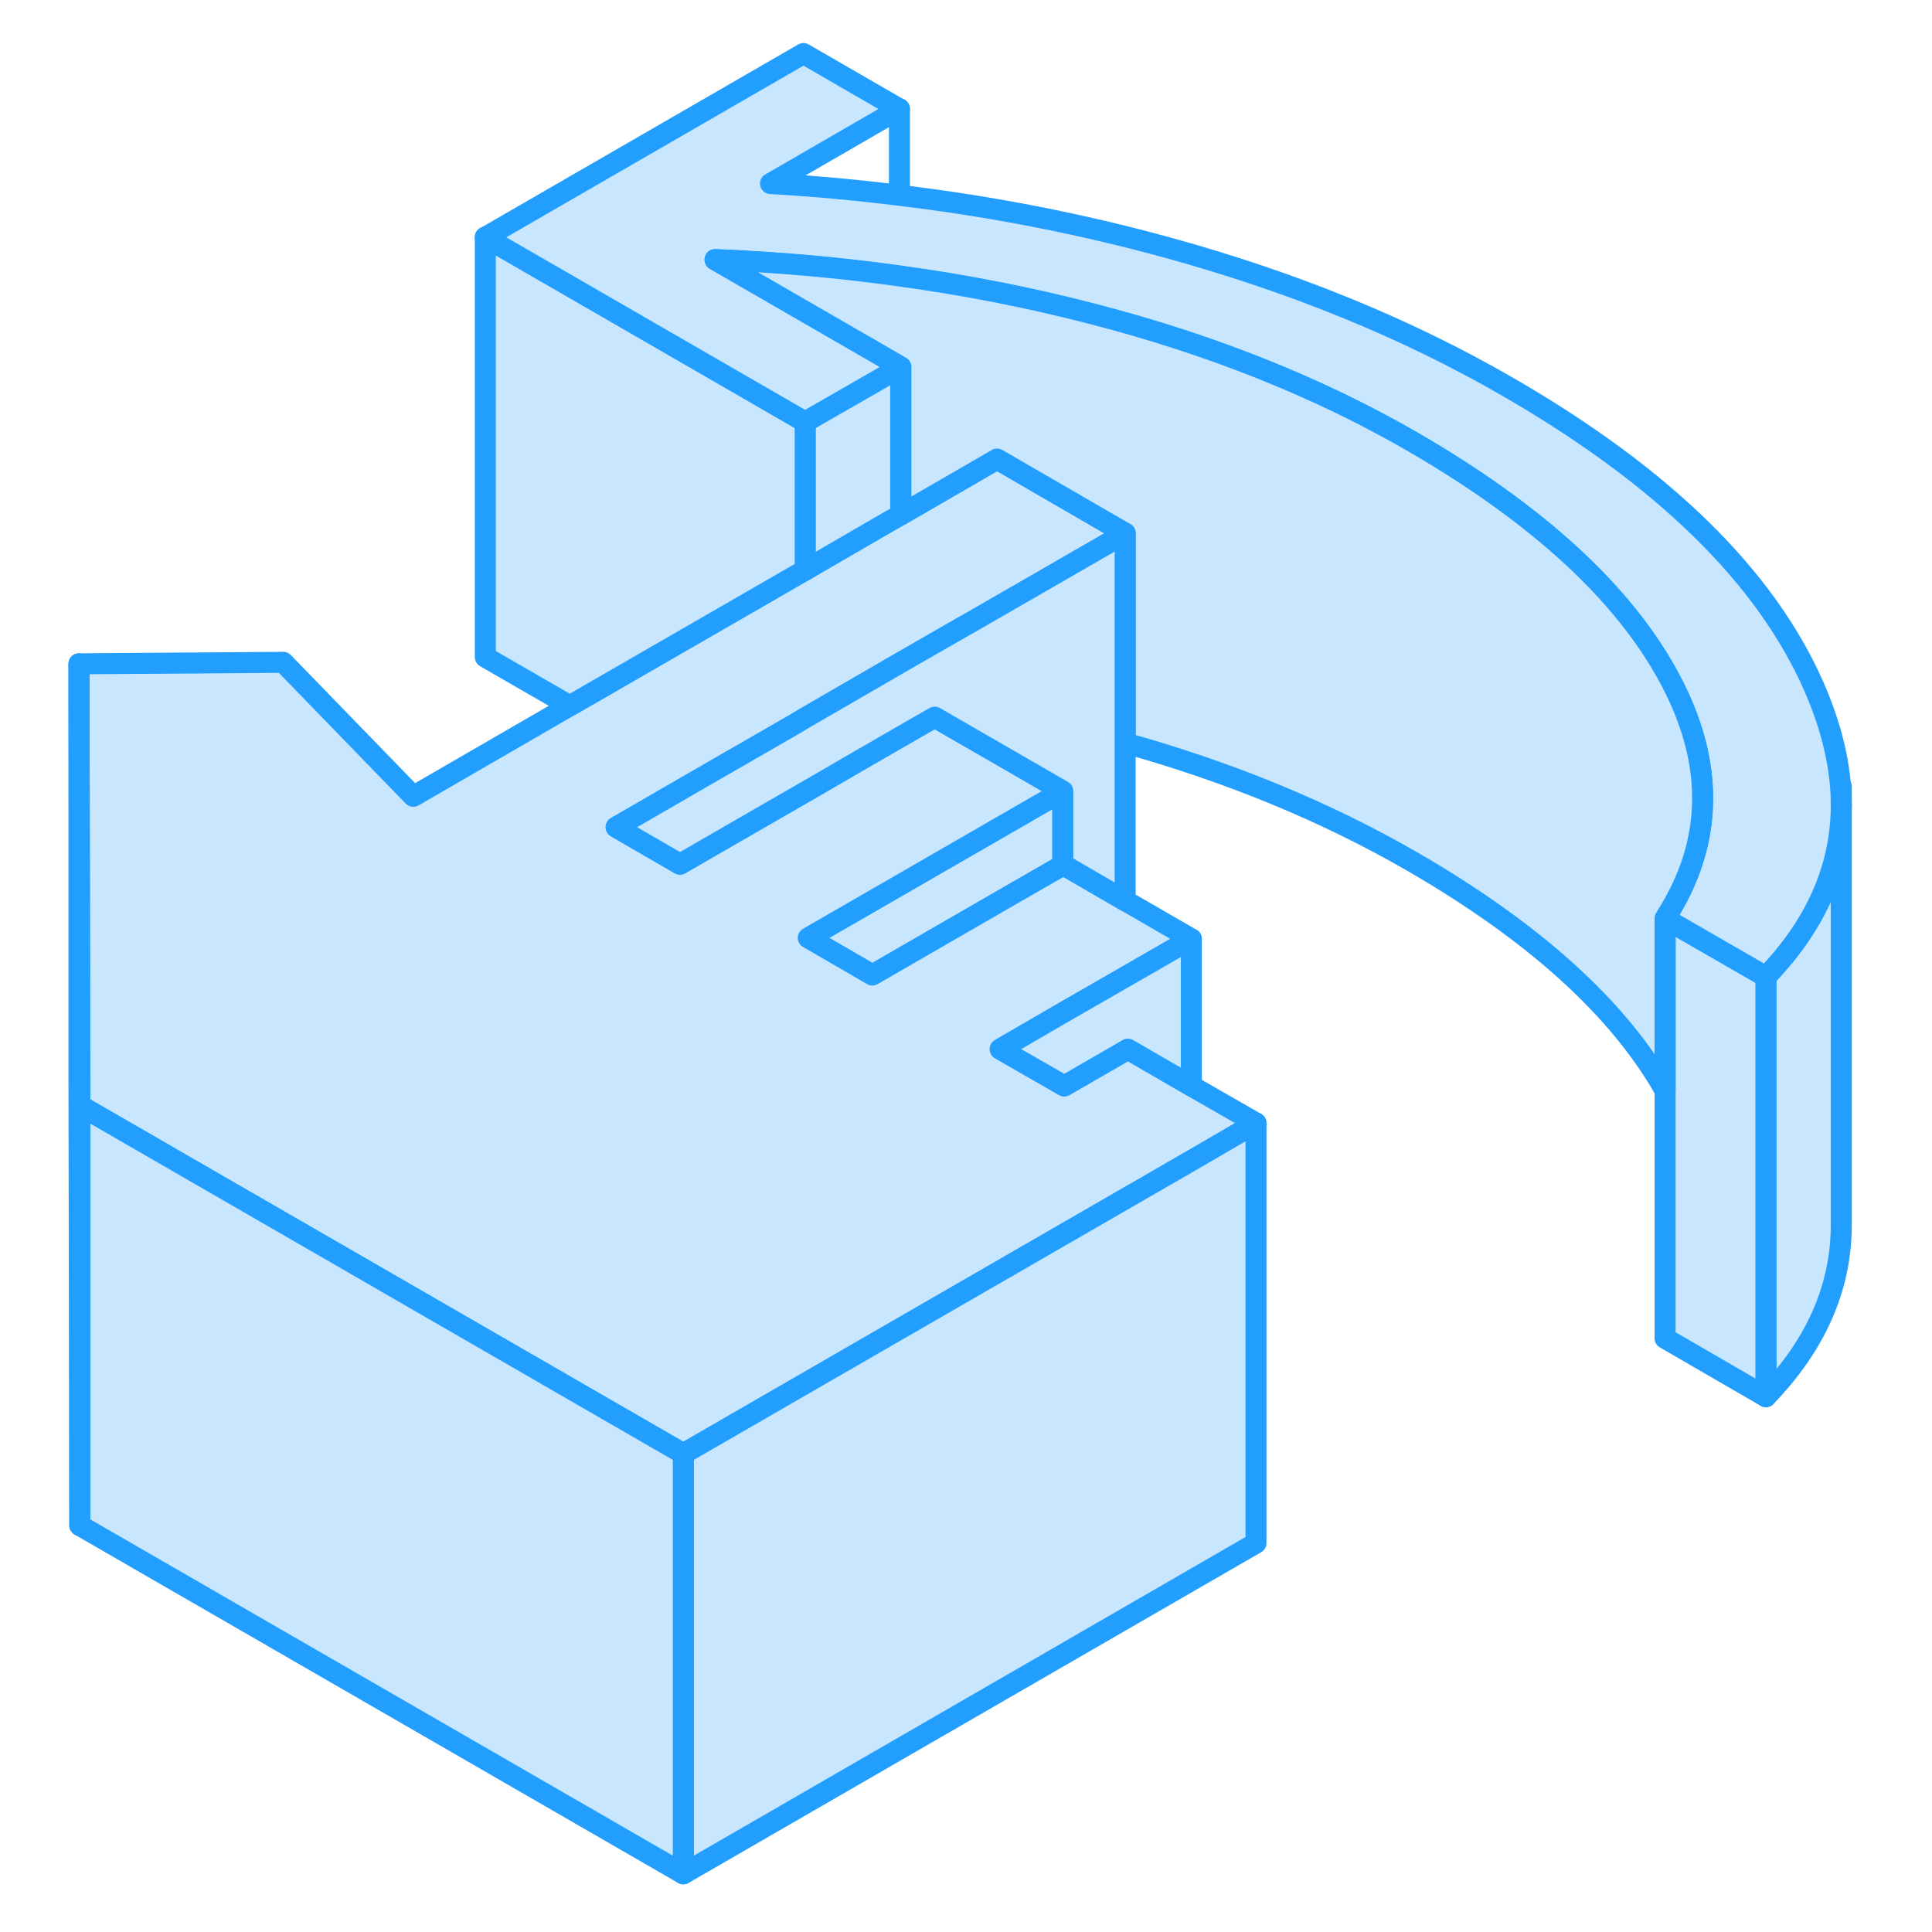 <svg width="48" height="48" viewBox="0 0 89 92" fill="#c8e7ff" xmlns="http://www.w3.org/2000/svg" stroke-width="1px" stroke-linecap="round" stroke-linejoin="round"><path d="M77.829 43.66C77.829 43.66 77.81 43.71 77.79 43.73L78.14 43.93C78.03 43.83 77.939 43.75 77.829 43.66Z" stroke="#229EFF" stroke-linejoin="round"/><path d="M77.829 43.66C77.829 43.66 77.81 43.71 77.79 43.73L78.14 43.93C78.03 43.83 77.939 43.75 77.829 43.66Z" stroke="#229EFF" stroke-linejoin="round"/><path d="M49.11 37.67V41.2L46.97 42.43L40.04 46.43L39.06 45.86L36.99 44.66L49.11 37.67Z" stroke="#229EFF" stroke-linejoin="round"/><path d="M58.31 53.48L55.23 55.27L37.97 65.23L31.04 69.23L2.3 52.64V51.61L2.26 31.61L11.99 31.54L18.18 37.92L25.63 33.61L36.85 27.14L40.78 24.86L41.33 24.55L41.39 24.52L45.98 21.86L52.08 25.4L44.55 29.74H44.54L41.39 31.55L39.13 32.86L36.85 34.18L36.28 34.52L31.73 37.14L27.84 39.39L30.88 41.15L34.78 38.9L36.85 37.71L39.33 36.27L41.39 35.08L43.01 34.15L49.11 37.67L36.99 44.66L39.06 45.86L40.04 46.43L46.97 42.43L49.11 41.2L49.13 41.18L52.08 42.89L55.23 44.71L49.11 48.23L46.13 49.96L49.11 51.67L49.18 51.71L52.21 49.96L55.23 51.71L58.31 53.48Z" stroke="#229EFF" stroke-linejoin="round"/><path d="M86.18 38.33V58.36C86.17 61.33 84.97 64.04 82.59 66.51V46.51C84.98 44.03 86.18 41.31 86.18 38.33Z" stroke="#229EFF" stroke-linejoin="round"/><path d="M86.18 38.32V37.45" stroke="#229EFF" stroke-linejoin="round"/><path d="M82.59 46.51V66.51L77.79 63.73V43.73L78.129 43.93L78.14 43.95L82.59 46.51Z" stroke="#229EFF" stroke-linejoin="round"/><path d="M36.85 20.09V27.14L25.63 33.61L21.61 31.29V11.29L36.85 20.09Z" stroke="#229EFF" stroke-linejoin="round"/><path d="M86.18 38.33C86.18 41.31 84.98 44.03 82.59 46.51L78.15 43.95H78.14C78.03 43.84 77.94 43.76 77.83 43.67C80.1 40.12 80.16 36.33 78 32.31C75.82 28.25 71.73 24.5 65.74 21.03C61.26 18.45 56.19 16.42 50.5 14.95C47.53 14.18 44.47 13.58 41.33 13.15C38.48 12.75 35.55 12.49 32.55 12.37L41.33 17.44L41.4 17.48L41.33 17.52L36.85 20.1L21.61 11.3L36.76 2.55L41.33 5.19L35.19 8.74C37.27 8.86 39.32 9.05 41.33 9.3C45.75 9.83 50.02 10.67 54.13 11.8C60.12 13.45 65.5 15.65 70.28 18.41C77.7 22.69 82.57 27.45 84.88 32.7C85.74 34.67 86.18 36.55 86.18 38.33Z" stroke="#229EFF" stroke-linejoin="round"/><path d="M41.39 17.47V24.52L41.33 24.55L40.78 24.86L36.85 27.14V20.09L41.33 17.52L41.39 17.47Z" stroke="#229EFF" stroke-linejoin="round"/><path d="M41.33 9.29V5.18" stroke="#229EFF" stroke-linejoin="round"/><path d="M77.83 43.66C77.83 43.66 77.81 43.71 77.79 43.73V51.93C75.57 48.01 71.55 44.38 65.74 41.02C61.68 38.68 57.13 36.79 52.08 35.38V25.39L45.98 21.86L41.4 24.51V17.47L41.33 17.43L32.55 12.36C35.55 12.48 38.48 12.74 41.33 13.14C44.47 13.57 47.53 14.17 50.5 14.94C56.19 16.41 61.26 18.44 65.74 21.02C71.73 24.49 75.82 28.24 78 32.3C80.16 36.32 80.1 40.11 77.83 43.66Z" stroke="#229EFF" stroke-linejoin="round"/><path d="M52.08 25.4V42.89L49.13 41.18L49.11 41.2V37.67L43.01 34.15L41.39 35.08L39.33 36.27L36.85 37.71L34.78 38.9L30.88 41.15L27.84 39.39L31.73 37.14L36.28 34.52L36.85 34.18L39.13 32.86L41.39 31.55L44.54 29.74H44.55L52.08 25.4Z" stroke="#229EFF" stroke-linejoin="round"/><path d="M55.23 44.71V51.71L52.21 49.96L49.18 51.71L49.11 51.67L46.13 49.96L49.11 48.23L55.23 44.71Z" stroke="#229EFF" stroke-linejoin="round"/><path d="M58.309 53.48V73.48L31.04 89.23V69.23L37.969 65.23L55.23 55.27L58.309 53.48Z" stroke="#229EFF" stroke-linejoin="round"/><path d="M31.04 69.23V89.23L2.3 72.64V52.64L31.04 69.23Z" stroke="#229EFF" stroke-linejoin="round"/><path d="M2.3 51.61V72.64L2.26 51.61V31.61L2.3 51.61Z" stroke="#229EFF" stroke-linejoin="round"/></svg>